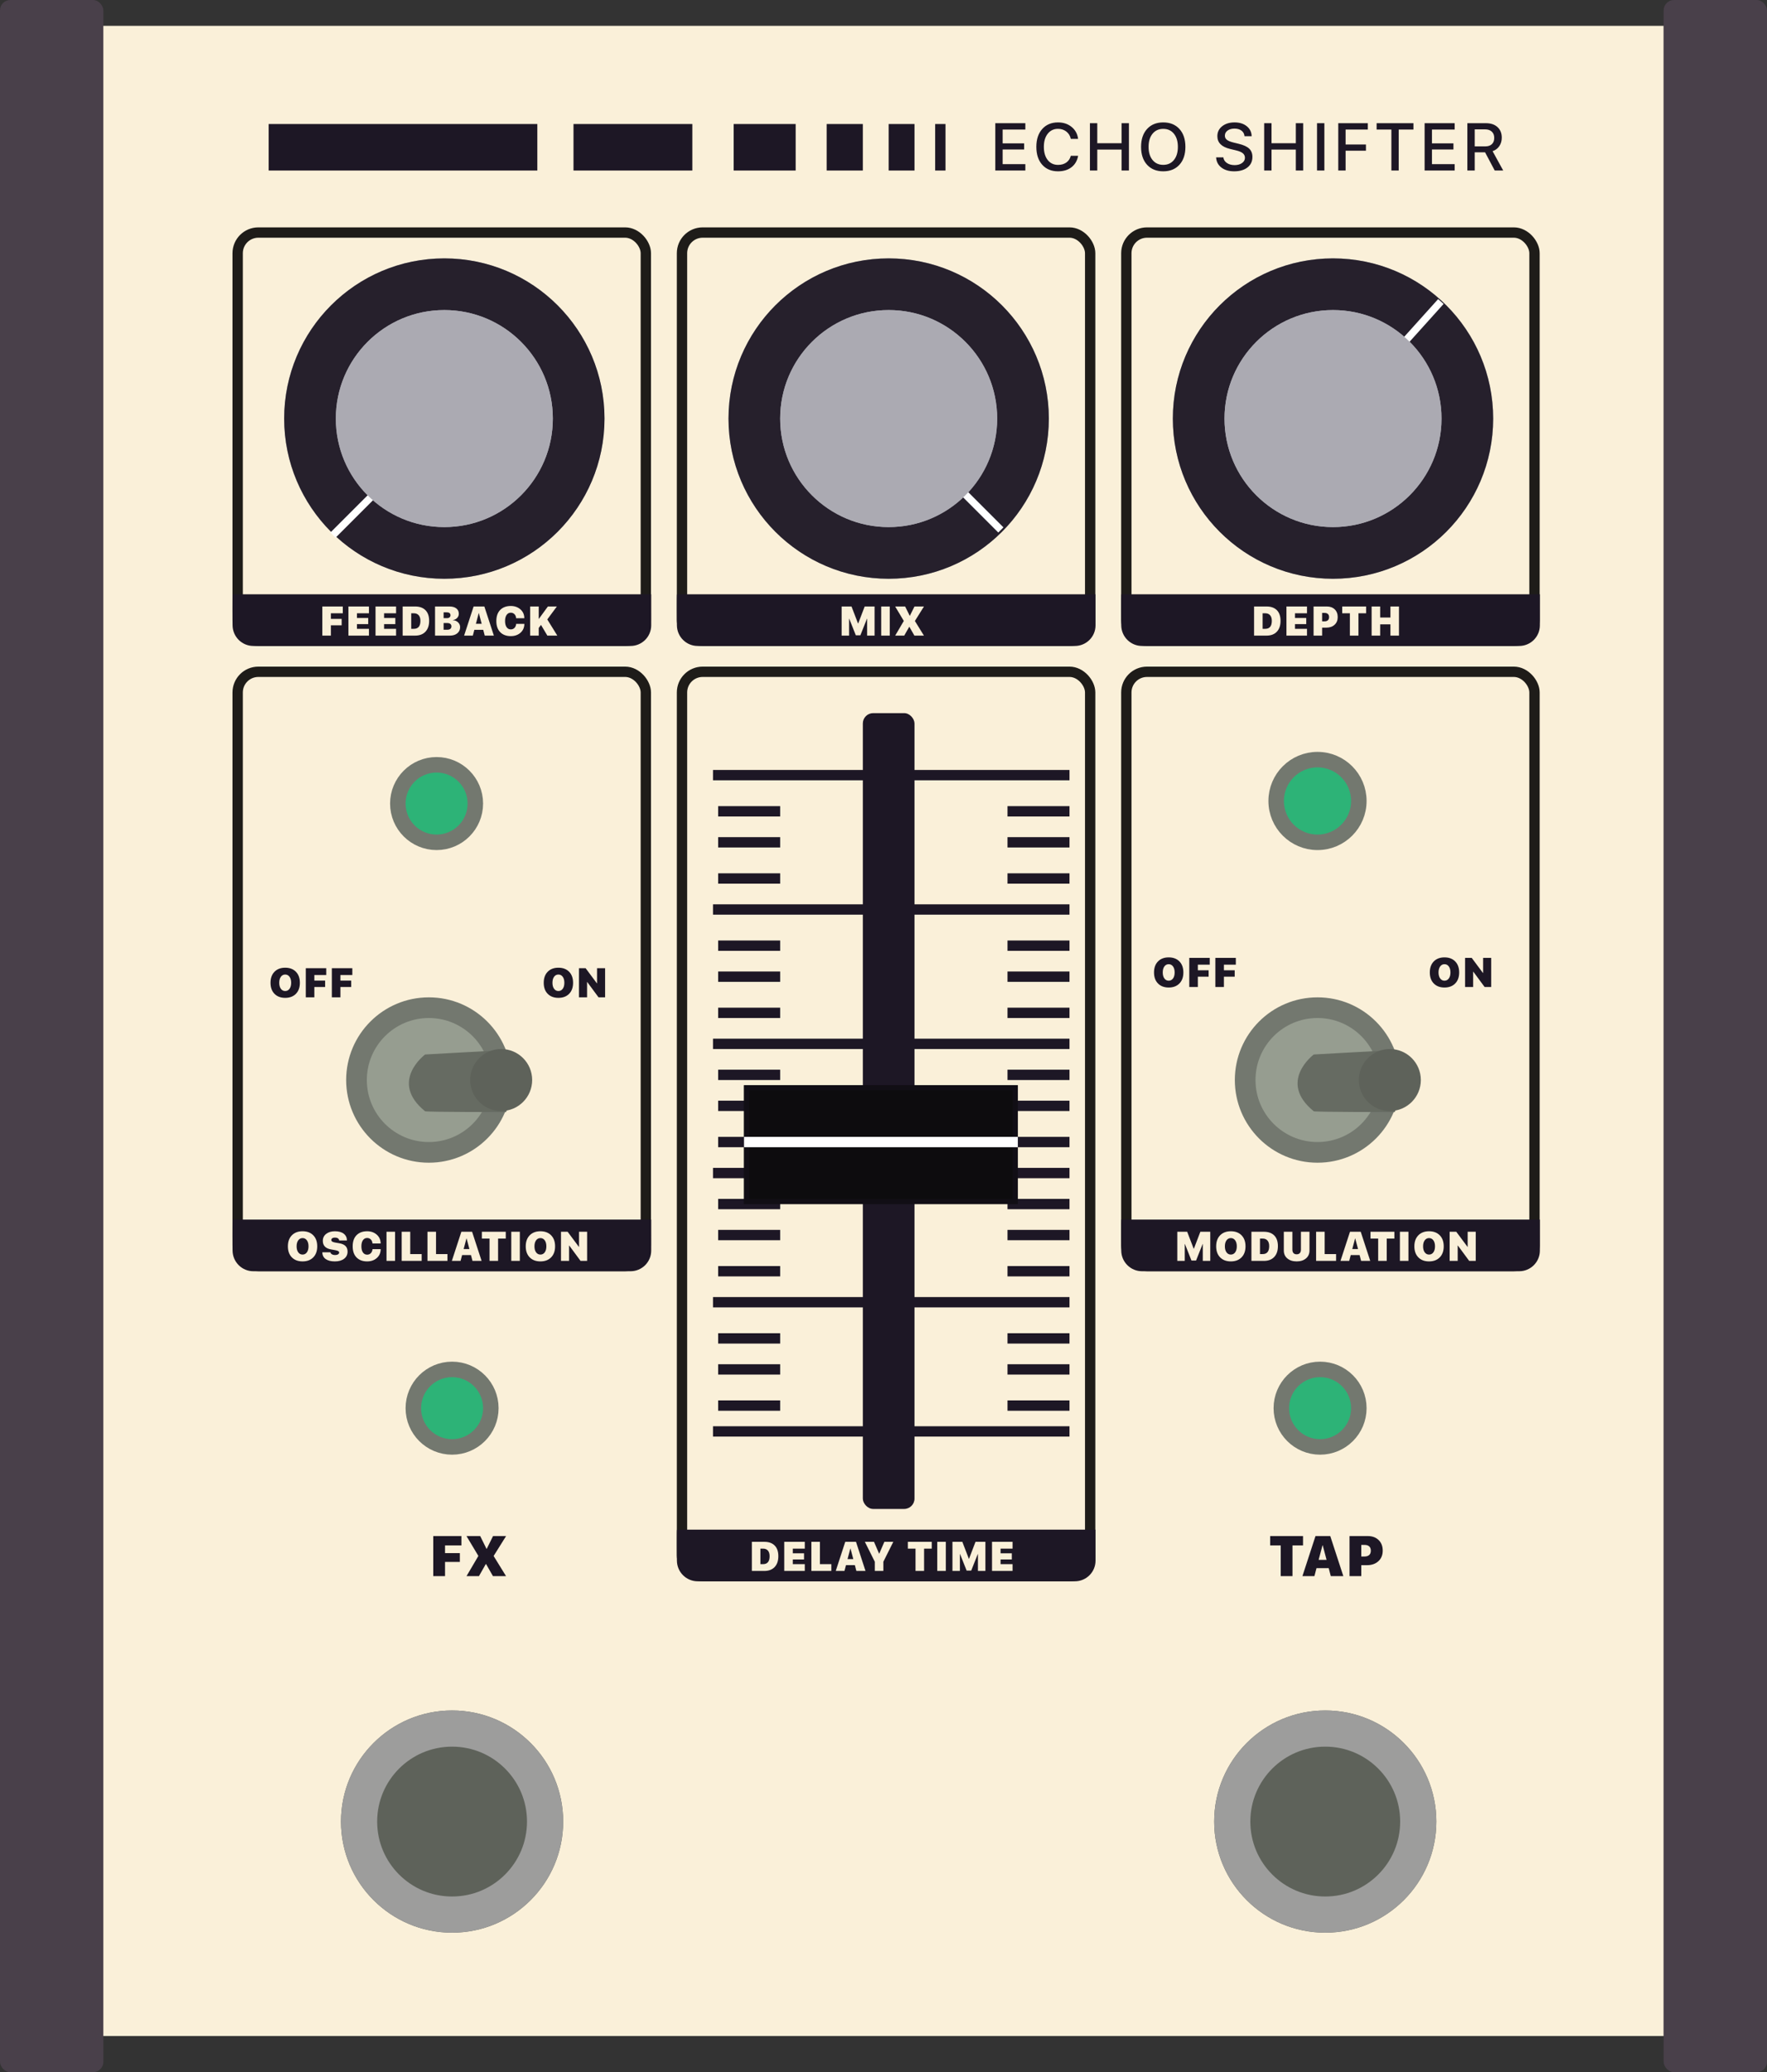 <?xml version="1.0" encoding="UTF-8"?>
<svg width="342px" height="401px" viewBox="0 0 342 401" version="1.1" xmlns="http://www.w3.org/2000/svg" xmlns:xlink="http://www.w3.org/1999/xlink">
    <rect x="0" y="0" width="342" height="401" fill="#333333" stroke="none"/>
    <!-- Generator: Sketch 43.2 (39069) - http://www.bohemiancoding.com/sketch -->
    <title>pedal-delay</title>
    <desc>Created with Sketch.</desc>
    <defs>
        <circle id="path-1" cx="41" cy="37" r="31"></circle>
        <circle id="path-2" cx="41" cy="37" r="31"></circle>
        <circle id="path-3" cx="41" cy="37" r="31"></circle>
        <rect id="path-4" x="13" y="81" width="53" height="23"></rect>
        <circle id="path-5" cx="87.5" cy="352.5" r="21.5"></circle>
        <circle id="path-6" cx="256.5" cy="352.5" r="21.5"></circle>
    </defs>
    <g id="Page-1" stroke="none" stroke-width="1" fill="none" fill-rule="evenodd">
        <g id="Echo-shifter">
            <g id="Body">
                <rect id="Rectangle-7" fill="#FAF0D9" x="18" y="5" width="304" height="389"></rect>
                <rect id="Rectangle-8" fill="#49404A" x="0" y="0" width="20" height="401" rx="2"></rect>
                <rect id="Rectangle-8" fill="#49404A" x="322" y="0" width="20" height="401" rx="2"></rect>
            </g>
            <g id="Feedback" transform="translate(45, 44)">
                <rect id="Rectangle-9" stroke="#1E1C19" stroke-width="2" x="1" y="1" width="79" height="79" rx="4"></rect>
                <path d="M0.037,71.004 C0.106,70.996 81.028,71.003 81.037,71.004 C81.047,71.005 81.04,77.009 81.04,77.009 C81.039,79.215 79.251,81.004 77.034,81.004 L4.04,81.004 C1.83,81.004 0.026,79.218 0.015,76.997 C0.015,76.997 -0.031,71.012 0.037,71.004 Z" id="Rectangle-10" fill="#1D1725"></path>
                <path d="M19.043,79 L19.043,77.004 L21.129,77.004 L21.129,75.762 L19.043,75.762 L19.043,74.68 L21.348,74.68 L21.348,73.363 L17.387,73.363 L17.387,79 L19.043,79 Z M26.41,77.684 L24.09,77.684 L24.09,76.777 L26.266,76.777 L26.266,75.59 L24.09,75.59 L24.09,74.68 L26.41,74.68 L26.41,73.363 L22.434,73.363 L22.434,79 L26.41,79 L26.41,77.684 Z M31.66,77.684 L29.34,77.684 L29.34,76.777 L31.516,76.777 L31.516,75.59 L29.34,75.59 L29.34,74.68 L31.66,74.68 L31.66,73.363 L27.684,73.363 L27.684,79 L31.66,79 L31.66,77.684 Z M32.934,73.363 L35.344,73.363 C36.201,73.363 36.867,73.6 37.344,74.074 C37.82,74.548 38.059,75.237 38.059,76.141 C38.059,77.042 37.82,77.743 37.342,78.246 C36.864,78.749 36.198,79 35.344,79 L32.934,79 L32.934,73.363 Z M34.59,74.68 L34.59,77.684 L35.109,77.684 C35.523,77.684 35.837,77.556 36.051,77.301 C36.264,77.046 36.371,76.659 36.371,76.141 C36.371,75.667 36.26,75.305 36.037,75.055 C35.814,74.805 35.505,74.68 35.109,74.68 L34.59,74.68 Z M42.066,79 L39.203,79 L39.203,73.363 L41.973,73.363 C42.548,73.363 42.997,73.488 43.318,73.736 C43.64,73.985 43.801,74.329 43.801,74.77 C43.801,75.092 43.691,75.366 43.473,75.59 C43.254,75.814 42.982,75.947 42.656,75.988 L42.656,76.02 C43.036,76.03 43.365,76.163 43.641,76.418 C43.917,76.673 44.055,76.987 44.055,77.359 C44.055,77.854 43.874,78.251 43.514,78.551 C43.153,78.85 42.671,79 42.066,79 Z M40.859,74.5 L40.859,75.621 L41.5,75.621 C41.714,75.621 41.882,75.57 42.006,75.467 C42.13,75.364 42.191,75.228 42.191,75.059 C42.191,74.884 42.132,74.747 42.014,74.648 C41.895,74.549 41.732,74.5 41.523,74.5 L40.859,74.5 Z M40.859,77.863 L41.566,77.863 C41.822,77.863 42.02,77.807 42.16,77.695 C42.301,77.583 42.371,77.421 42.371,77.207 C42.371,77.007 42.301,76.85 42.16,76.738 C42.02,76.626 41.826,76.57 41.578,76.57 L40.859,76.57 L40.859,77.863 Z M48.82,79 L48.775,78.83 C48.745,78.717 48.712,78.587 48.674,78.439 C48.636,78.292 48.602,78.162 48.572,78.049 L48.527,77.879 L46.809,77.879 L46.516,79 L44.828,79 L46.668,73.363 L48.746,73.363 L50.586,79 L48.82,79 Z M47.652,74.664 L47.598,74.871 C47.561,75.009 47.516,75.18 47.463,75.383 C47.41,75.586 47.355,75.789 47.301,75.992 C47.246,76.195 47.201,76.366 47.164,76.504 L47.109,76.711 L48.227,76.711 L47.684,74.664 L47.652,74.664 Z M53.863,79.098 C54.624,79.098 55.251,78.878 55.744,78.439 C56.238,78.001 56.486,77.43 56.488,76.727 L54.902,76.727 C54.876,77.052 54.769,77.312 54.58,77.506 C54.391,77.7 54.154,77.797 53.867,77.797 C53.523,77.797 53.252,77.654 53.053,77.369 C52.854,77.084 52.754,76.686 52.754,76.176 C52.754,75.671 52.854,75.276 53.055,74.992 C53.255,74.708 53.525,74.566 53.863,74.566 C54.15,74.566 54.389,74.664 54.58,74.859 C54.771,75.055 54.876,75.312 54.895,75.633 L56.48,75.633 C56.478,74.932 56.227,74.363 55.729,73.924 C55.23,73.485 54.608,73.266 53.863,73.266 C53.001,73.266 52.32,73.519 51.818,74.025 C51.317,74.532 51.066,75.25 51.066,76.18 C51.066,77.109 51.317,77.828 51.818,78.336 C52.32,78.844 53.001,79.098 53.863,79.098 Z M59.27,79 L59.27,77.523 L59.711,76.93 L60.941,79 L62.867,79 L60.926,75.867 L62.781,73.363 L61.043,73.363 L59.301,75.754 L59.27,75.754 L59.27,73.363 L57.613,73.363 L57.613,79 L59.27,79 Z" id="FEEDBACK" fill="#FAF0D9"></path>
                <g id="Oval-11">
                    <use fill="#ABAAB2" fill-rule="evenodd" xlink:href="#path-1"></use>
                    <circle stroke="#26202C" stroke-width="10" cx="41" cy="37" r="26"></circle>
                </g>
                <rect id="Rectangle-11" fill="#FFFFFF" transform="translate(23.723, 55.277) rotate(-315) translate(-23.723, -55.277) " x="23.016" y="49.229" width="1.414" height="12.097"></rect>
                <circle id="Oval-12" fill="#ABAAB2" cx="41" cy="37" r="21"></circle>
            </g>
            <g id="Mix" transform="translate(131, 44)">
                <rect id="Rectangle-9" stroke="#1E1C19" stroke-width="2" x="1" y="1" width="79" height="79" rx="4"></rect>
                <path d="M0.037,71.004 C0.106,70.996 81.028,71.003 81.037,71.004 C81.047,71.005 81.04,77.009 81.04,77.009 C81.039,79.215 79.251,81.004 77.034,81.004 L4.04,81.004 C1.83,81.004 0.026,79.218 0.015,76.997 C0.015,76.997 -0.031,71.012 0.037,71.004 Z" id="Rectangle-10" fill="#1D1725"></path>
                <path d="M38.273,79 L38.273,73.363 L36.359,73.363 L35.102,76.652 L35.07,76.652 L33.809,73.363 L31.895,73.363 L31.895,79 L33.34,79 L33.34,75.734 L33.371,75.734 L34.641,78.934 L35.527,78.934 L36.797,75.734 L36.828,75.734 L36.828,79 L38.273,79 Z M41.211,79 L41.211,73.363 L39.555,73.363 L39.555,79 L41.211,79 Z M42.262,79 L44.012,79 L44.977,77.301 L45.012,77.301 L45.98,79 L47.824,79 L46.086,76.184 L46.086,76.152 L47.832,73.363 L45.996,73.363 L45.105,75.16 L45.074,75.16 L44.188,73.363 L42.258,73.363 L43.922,76.145 L43.922,76.176 L43.754,76.461 C43.642,76.651 43.504,76.886 43.34,77.166 C43.176,77.446 43.011,77.727 42.846,78.008 C42.68,78.289 42.542,78.525 42.43,78.715 L42.262,79 Z" id="MIX" fill="#FAF0D9"></path>
                <g id="Oval-11">
                    <use fill="#ABAAB2" fill-rule="evenodd" xlink:href="#path-2"></use>
                    <circle stroke="#26202C" stroke-width="10" cx="41" cy="37" r="26"></circle>
                </g>
                <rect id="Rectangle-11" fill="#FFFFFF" transform="translate(58.44, 54.277) rotate(-405) translate(-58.44, -54.277) " x="57.733" y="48.229" width="1.414" height="12.097"></rect>
                <circle id="Oval-12" fill="#ABAAB2" cx="41" cy="37" r="21"></circle>
            </g>
            <g id="Depth" transform="translate(217, 44)">
                <rect id="Rectangle-9" stroke="#1E1C19" stroke-width="2" x="1" y="1" width="79" height="79" rx="4"></rect>
                <path d="M0.037,71.004 C0.106,70.996 81.028,71.003 81.037,71.004 C81.047,71.005 81.04,77.009 81.04,77.009 C81.039,79.215 79.251,81.004 77.034,81.004 L4.04,81.004 C1.83,81.004 0.026,79.218 0.015,76.997 C0.015,76.997 -0.031,71.012 0.037,71.004 Z" id="Rectangle-10" fill="#1D1725"></path>
                <path d="M25.721,73.363 L28.131,73.363 C28.988,73.363 29.654,73.6 30.131,74.074 C30.607,74.548 30.846,75.237 30.846,76.141 C30.846,77.042 30.607,77.743 30.129,78.246 C29.651,78.749 28.985,79 28.131,79 L25.721,79 L25.721,73.363 Z M27.377,74.68 L27.377,77.684 L27.896,77.684 C28.311,77.684 28.624,77.556 28.838,77.301 C29.051,77.046 29.158,76.659 29.158,76.141 C29.158,75.667 29.047,75.305 28.824,75.055 C28.602,74.805 28.292,74.68 27.896,74.68 L27.377,74.68 Z M35.967,77.684 L33.646,77.684 L33.646,76.777 L35.822,76.777 L35.822,75.59 L33.646,75.59 L33.646,74.68 L35.967,74.68 L35.967,73.363 L31.99,73.363 L31.99,79 L35.967,79 L35.967,77.684 Z M37.24,73.363 L39.814,73.363 C40.442,73.363 40.949,73.549 41.334,73.92 C41.719,74.291 41.912,74.79 41.912,75.418 C41.912,76.038 41.708,76.533 41.301,76.904 C40.893,77.275 40.36,77.461 39.701,77.461 L38.896,77.461 L38.896,79 L37.24,79 L37.24,73.363 Z M38.896,74.609 L38.896,76.238 L39.361,76.238 C39.637,76.238 39.853,76.169 40.008,76.031 C40.163,75.893 40.24,75.69 40.24,75.422 C40.24,75.154 40.163,74.951 40.01,74.814 C39.856,74.678 39.644,74.609 39.373,74.609 L38.896,74.609 Z M45.924,79 L45.924,74.68 L47.408,74.68 L47.408,73.363 L42.783,73.363 L42.783,74.68 L44.268,74.68 L44.268,79 L45.924,79 Z M53.771,79 L53.771,73.363 L52.115,73.363 L52.115,75.504 L50.131,75.504 L50.131,73.363 L48.475,73.363 L48.475,79 L50.131,79 L50.131,76.82 L52.115,76.82 L52.115,79 L53.771,79 Z" id="DEPTH" fill="#FAF0D9"></path>
                <g id="Oval-11">
                    <use fill="#ABAAB2" fill-rule="evenodd" xlink:href="#path-3"></use>
                    <circle stroke="#26202C" stroke-width="10" cx="41" cy="37" r="26"></circle>
                </g>
                <rect id="Rectangle-11" fill="#FFFFFF" transform="translate(57.831, 18.841) rotate(-498) translate(-57.831, -18.841) " x="57.124" y="12.793" width="1.414" height="12.097"></rect>
                <circle id="Oval-12" fill="#ABAAB2" cx="41" cy="37" r="21"></circle>
            </g>
            <g id="Oscillation" transform="translate(45, 129)">
                <rect id="Rectangle-9" stroke="#1E1C19" stroke-width="2" x="1" y="1" width="79" height="115" rx="4"></rect>
                <path d="M0.037,107.004 C0.106,106.996 81.028,107.003 81.037,107.004 C81.047,107.005 81.04,113.009 81.04,113.009 C81.039,115.215 79.251,117.004 77.034,117.004 L4.04,117.004 C1.83,117.004 0.026,115.218 0.015,112.997 C0.015,112.997 -0.031,107.012 0.037,107.004 Z" id="Rectangle-10" fill="#1D1725"></path>
                <path d="M13.561,109.266 C14.433,109.266 15.124,109.527 15.635,110.049 C16.145,110.571 16.4,111.283 16.4,112.184 C16.4,113.085 16.145,113.796 15.635,114.316 C15.124,114.837 14.433,115.098 13.561,115.098 C12.688,115.098 11.997,114.837 11.486,114.316 C10.976,113.796 10.721,113.085 10.721,112.184 C10.721,111.283 10.977,110.571 11.488,110.049 C12,109.527 12.691,109.266 13.561,109.266 Z M13.561,110.586 C13.214,110.586 12.936,110.73 12.725,111.018 C12.514,111.305 12.408,111.694 12.408,112.184 C12.408,112.671 12.514,113.058 12.725,113.346 C12.936,113.633 13.214,113.777 13.561,113.777 C13.91,113.777 14.189,113.633 14.398,113.346 C14.608,113.058 14.713,112.671 14.713,112.184 C14.713,111.694 14.607,111.305 14.396,111.018 C14.186,110.73 13.907,110.586 13.561,110.586 Z M17.389,113.34 C17.391,113.902 17.606,114.336 18.033,114.641 C18.46,114.945 19.051,115.098 19.807,115.098 C20.557,115.098 21.155,114.927 21.602,114.586 C22.048,114.245 22.271,113.786 22.271,113.211 C22.271,112.753 22.141,112.391 21.879,112.127 C21.617,111.863 21.213,111.682 20.666,111.586 L19.893,111.453 C19.624,111.406 19.43,111.344 19.309,111.268 C19.187,111.191 19.127,111.085 19.127,110.949 C19.127,110.809 19.191,110.697 19.318,110.613 C19.446,110.53 19.618,110.488 19.834,110.488 C20.058,110.488 20.247,110.537 20.4,110.635 C20.554,110.732 20.633,110.87 20.639,111.047 L22.15,111.047 C22.148,110.5 21.943,110.066 21.537,109.746 C21.131,109.426 20.553,109.266 19.803,109.266 C19.131,109.266 18.576,109.433 18.139,109.768 C17.701,110.102 17.482,110.555 17.482,111.125 C17.482,112.044 18.015,112.596 19.08,112.781 L19.826,112.914 C20.128,112.969 20.339,113.031 20.459,113.1 C20.579,113.169 20.639,113.268 20.639,113.398 C20.639,113.534 20.567,113.646 20.424,113.736 C20.281,113.826 20.085,113.871 19.838,113.871 C19.617,113.871 19.42,113.822 19.248,113.725 C19.076,113.627 18.979,113.499 18.955,113.34 L17.389,113.34 Z M26.057,115.098 C26.817,115.098 27.444,114.878 27.938,114.439 C28.431,114.001 28.679,113.43 28.682,112.727 L27.096,112.727 C27.07,113.052 26.962,113.312 26.773,113.506 C26.585,113.7 26.347,113.797 26.061,113.797 C25.717,113.797 25.445,113.654 25.246,113.369 C25.047,113.084 24.947,112.686 24.947,112.176 C24.947,111.671 25.048,111.276 25.248,110.992 C25.449,110.708 25.718,110.566 26.057,110.566 C26.343,110.566 26.582,110.664 26.773,110.859 C26.965,111.055 27.07,111.312 27.088,111.633 L28.674,111.633 C28.671,110.932 28.421,110.363 27.922,109.924 C27.423,109.485 26.801,109.266 26.057,109.266 C25.195,109.266 24.513,109.519 24.012,110.025 C23.51,110.532 23.26,111.25 23.26,112.18 C23.26,113.109 23.51,113.828 24.012,114.336 C24.513,114.844 25.195,115.098 26.057,115.098 Z M31.463,115 L31.463,109.363 L29.807,109.363 L29.807,115 L31.463,115 Z M36.611,113.684 L34.4,113.684 L34.4,109.363 L32.744,109.363 L32.744,115 L36.611,115 L36.611,113.684 Z M41.604,113.684 L39.393,113.684 L39.393,109.363 L37.736,109.363 L37.736,115 L41.604,115 L41.604,113.684 Z M46.447,115 L46.402,114.83 C46.372,114.717 46.339,114.587 46.301,114.439 C46.263,114.292 46.229,114.162 46.199,114.049 L46.154,113.879 L44.436,113.879 L44.143,115 L42.455,115 L44.295,109.363 L46.373,109.363 L48.213,115 L46.447,115 Z M45.279,110.664 L45.225,110.871 C45.188,111.009 45.143,111.18 45.09,111.383 C45.036,111.586 44.982,111.789 44.928,111.992 C44.873,112.195 44.827,112.366 44.791,112.504 L44.736,112.711 L45.854,112.711 L45.311,110.664 L45.279,110.664 Z M51.404,115 L51.404,110.68 L52.889,110.68 L52.889,109.363 L48.264,109.363 L48.264,110.68 L49.748,110.68 L49.748,115 L51.404,115 Z M55.611,115 L55.611,109.363 L53.955,109.363 L53.955,115 L55.611,115 Z M59.596,109.266 C60.468,109.266 61.16,109.527 61.67,110.049 C62.18,110.571 62.436,111.283 62.436,112.184 C62.436,113.085 62.18,113.796 61.67,114.316 C61.16,114.837 60.468,115.098 59.596,115.098 C58.723,115.098 58.032,114.837 57.521,114.316 C57.011,113.796 56.756,113.085 56.756,112.184 C56.756,111.283 57.012,110.571 57.523,110.049 C58.035,109.527 58.726,109.266 59.596,109.266 Z M59.596,110.586 C59.249,110.586 58.971,110.73 58.76,111.018 C58.549,111.305 58.443,111.694 58.443,112.184 C58.443,112.671 58.549,113.058 58.76,113.346 C58.971,113.633 59.249,113.777 59.596,113.777 C59.945,113.777 60.224,113.633 60.434,113.346 C60.643,113.058 60.748,112.671 60.748,112.184 C60.748,111.694 60.643,111.305 60.432,111.018 C60.221,110.73 59.942,110.586 59.596,110.586 Z M65.143,115 L65.143,112.031 L65.174,112.031 L67.365,115 L68.635,115 L68.635,109.363 L67.072,109.363 L67.072,112.285 L67.041,112.285 L64.865,109.363 L63.58,109.363 L63.58,115 L65.143,115 Z" id="OSCILLATION" fill="#FAF0D9"></path>
                <g id="Toggle" transform="translate(24, 66)">
                    <circle id="Oval-4" stroke="#73786F" stroke-width="4" fill="#969D90" cx="14" cy="14" r="14"></circle>
                    <path d="M29.081,8.234 C27.755,8.234 13.28,9.06 13.28,9.06 C13.28,9.06 6.224,14.312 13.273,20.044 C13.28,20.2 28.945,20.206 28.945,20.206 C28.945,20.206 32.986,11.012 29.081,8.234 Z" id="Path-2" fill="#666B62"></path>
                    <circle id="Path" fill="#5E625A" cx="28" cy="14" r="6"></circle>
                </g>
                <circle id="Led" stroke="#73786F" stroke-width="3" fill="#2DB377" cx="39.5" cy="26.5" r="7.5"></circle>
                <path d="M10.199,58.266 C11.072,58.266 11.763,58.527 12.273,59.049 C12.784,59.571 13.039,60.283 13.039,61.184 C13.039,62.085 12.784,62.796 12.273,63.316 C11.763,63.837 11.072,64.098 10.199,64.098 C9.327,64.098 8.635,63.837 8.125,63.316 C7.615,62.796 7.359,62.085 7.359,61.184 C7.359,60.283 7.615,59.571 8.127,59.049 C8.639,58.527 9.329,58.266 10.199,58.266 Z M10.199,59.586 C9.853,59.586 9.574,59.73 9.363,60.018 C9.152,60.305 9.047,60.694 9.047,61.184 C9.047,61.671 9.152,62.058 9.363,62.346 C9.574,62.633 9.853,62.777 10.199,62.777 C10.548,62.777 10.827,62.633 11.037,62.346 C11.247,62.058 11.352,61.671 11.352,61.184 C11.352,60.694 11.246,60.305 11.035,60.018 C10.824,59.73 10.546,59.586 10.199,59.586 Z M15.84,64 L15.84,62.004 L17.926,62.004 L17.926,60.762 L15.84,60.762 L15.84,59.68 L18.145,59.68 L18.145,58.363 L14.184,58.363 L14.184,64 L15.84,64 Z M20.887,64 L20.887,62.004 L22.973,62.004 L22.973,60.762 L20.887,60.762 L20.887,59.68 L23.191,59.68 L23.191,58.363 L19.23,58.363 L19.23,64 L20.887,64 Z" id="OFF" fill="#1D1725"></path>
                <path d="M63.078,58.266 C63.951,58.266 64.642,58.527 65.152,59.049 C65.663,59.571 65.918,60.283 65.918,61.184 C65.918,62.085 65.663,62.796 65.152,63.316 C64.642,63.837 63.951,64.098 63.078,64.098 C62.206,64.098 61.514,63.837 61.004,63.316 C60.493,62.796 60.238,62.085 60.238,61.184 C60.238,60.283 60.494,59.571 61.006,59.049 C61.518,58.527 62.208,58.266 63.078,58.266 Z M63.078,59.586 C62.732,59.586 62.453,59.73 62.242,60.018 C62.031,60.305 61.926,60.694 61.926,61.184 C61.926,61.671 62.031,62.058 62.242,62.346 C62.453,62.633 62.732,62.777 63.078,62.777 C63.427,62.777 63.706,62.633 63.916,62.346 C64.126,62.058 64.23,61.671 64.23,61.184 C64.23,60.694 64.125,60.305 63.914,60.018 C63.703,59.73 63.424,59.586 63.078,59.586 Z M68.625,64 L68.625,61.031 L68.656,61.031 L70.848,64 L72.117,64 L72.117,58.363 L70.555,58.363 L70.555,61.285 L70.523,61.285 L68.348,58.363 L67.062,58.363 L67.062,64 L68.625,64 Z" id="ON" fill="#1D1725"></path>
            </g>
            <g id="Modulation" transform="translate(217, 129)">
                <rect id="Rectangle-9" stroke="#1E1C19" stroke-width="2" x="1" y="1" width="79" height="115" rx="4"></rect>
                <path d="M0.037,107.004 C0.106,106.996 81.028,107.003 81.037,107.004 C81.047,107.005 81.04,113.009 81.04,113.009 C81.039,115.215 79.251,117.004 77.034,117.004 L4.04,117.004 C1.83,117.004 0.026,115.218 0.015,112.997 C0.015,112.997 -0.031,107.012 0.037,107.004 Z" id="Rectangle-10" fill="#1D1725"></path>
                <path d="M17.242,115 L17.242,109.363 L15.328,109.363 L14.07,112.652 L14.039,112.652 L12.777,109.363 L10.863,109.363 L10.863,115 L12.309,115 L12.309,111.734 L12.34,111.734 L13.609,114.934 L14.496,114.934 L15.766,111.734 L15.797,111.734 L15.797,115 L17.242,115 Z M21.227,109.266 C22.099,109.266 22.79,109.527 23.301,110.049 C23.811,110.571 24.066,111.283 24.066,112.184 C24.066,113.085 23.811,113.796 23.301,114.316 C22.79,114.837 22.099,115.098 21.227,115.098 C20.354,115.098 19.663,114.837 19.152,114.316 C18.642,113.796 18.387,113.085 18.387,112.184 C18.387,111.283 18.643,110.571 19.154,110.049 C19.666,109.527 20.357,109.266 21.227,109.266 Z M21.227,110.586 C20.88,110.586 20.602,110.73 20.391,111.018 C20.18,111.305 20.074,111.694 20.074,112.184 C20.074,112.671 20.18,113.058 20.391,113.346 C20.602,113.633 20.88,113.777 21.227,113.777 C21.576,113.777 21.855,113.633 22.064,113.346 C22.274,113.058 22.379,112.671 22.379,112.184 C22.379,111.694 22.273,111.305 22.062,111.018 C21.852,110.73 21.573,110.586 21.227,110.586 Z M25.211,109.363 L27.621,109.363 C28.478,109.363 29.145,109.6 29.621,110.074 C30.098,110.548 30.336,111.237 30.336,112.141 C30.336,113.042 30.097,113.743 29.619,114.246 C29.141,114.749 28.475,115 27.621,115 L25.211,115 L25.211,109.363 Z M26.867,110.68 L26.867,113.684 L27.387,113.684 C27.801,113.684 28.115,113.556 28.328,113.301 C28.542,113.046 28.648,112.659 28.648,112.141 C28.648,111.667 28.537,111.305 28.314,111.055 C28.092,110.805 27.783,110.68 27.387,110.68 L26.867,110.68 Z M33.137,109.363 L31.48,109.363 L31.48,112.992 C31.48,113.635 31.708,114.147 32.164,114.527 C32.62,114.908 33.22,115.098 33.965,115.098 C34.71,115.098 35.31,114.908 35.766,114.527 C36.221,114.147 36.449,113.635 36.449,112.992 L36.449,109.363 L34.793,109.363 L34.793,112.809 C34.793,113.105 34.722,113.333 34.58,113.49 C34.438,113.648 34.233,113.727 33.965,113.727 C33.697,113.727 33.492,113.648 33.35,113.49 C33.208,113.333 33.137,113.105 33.137,112.809 L33.137,109.363 Z M41.598,113.684 L39.387,113.684 L39.387,109.363 L37.73,109.363 L37.73,115 L41.598,115 L41.598,113.684 Z M46.441,115 L46.396,114.83 C46.367,114.717 46.333,114.587 46.295,114.439 C46.257,114.292 46.223,114.162 46.193,114.049 L46.148,113.879 L44.43,113.879 L44.137,115 L42.449,115 L44.289,109.363 L46.367,109.363 L48.207,115 L46.441,115 Z M45.273,110.664 L45.219,110.871 C45.182,111.009 45.137,111.18 45.084,111.383 C45.031,111.586 44.977,111.789 44.922,111.992 C44.867,112.195 44.822,112.366 44.785,112.504 L44.73,112.711 L45.848,112.711 L45.305,110.664 L45.273,110.664 Z M51.398,115 L51.398,110.68 L52.883,110.68 L52.883,109.363 L48.258,109.363 L48.258,110.68 L49.742,110.68 L49.742,115 L51.398,115 Z M55.605,115 L55.605,109.363 L53.949,109.363 L53.949,115 L55.605,115 Z M59.59,109.266 C60.462,109.266 61.154,109.527 61.664,110.049 C62.174,110.571 62.43,111.283 62.43,112.184 C62.43,113.085 62.174,113.796 61.664,114.316 C61.154,114.837 60.462,115.098 59.59,115.098 C58.717,115.098 58.026,114.837 57.516,114.316 C57.005,113.796 56.75,113.085 56.75,112.184 C56.75,111.283 57.006,110.571 57.518,110.049 C58.029,109.527 58.72,109.266 59.59,109.266 Z M59.59,110.586 C59.243,110.586 58.965,110.73 58.754,111.018 C58.543,111.305 58.438,111.694 58.438,112.184 C58.438,112.671 58.543,113.058 58.754,113.346 C58.965,113.633 59.243,113.777 59.59,113.777 C59.939,113.777 60.218,113.633 60.428,113.346 C60.637,113.058 60.742,112.671 60.742,112.184 C60.742,111.694 60.637,111.305 60.426,111.018 C60.215,110.73 59.936,110.586 59.59,110.586 Z M65.137,115 L65.137,112.031 L65.168,112.031 L67.359,115 L68.629,115 L68.629,109.363 L67.066,109.363 L67.066,112.285 L67.035,112.285 L64.859,109.363 L63.574,109.363 L63.574,115 L65.137,115 Z" id="MODULATION" fill="#FAF0D9"></path>
                <g id="Toggle" transform="translate(24, 66)">
                    <circle id="Oval-4" stroke="#73786F" stroke-width="4" fill="#969D90" cx="14" cy="14" r="14"></circle>
                    <path d="M29.081,8.234 C27.755,8.234 13.28,9.06 13.28,9.06 C13.28,9.06 6.224,14.312 13.273,20.044 C13.28,20.2 28.945,20.206 28.945,20.206 C28.945,20.206 32.986,11.012 29.081,8.234 Z" id="Path-2" fill="#666B62"></path>
                    <circle id="Path" fill="#5E625A" cx="28" cy="14" r="6"></circle>
                </g>
                <circle id="Led" stroke="#73786F" stroke-width="3" fill="#2DB377" cx="38" cy="26" r="8"></circle>
                <path d="M9.199,56.266 C10.072,56.266 10.763,56.527 11.273,57.049 C11.784,57.571 12.039,58.283 12.039,59.184 C12.039,60.085 11.784,60.796 11.273,61.316 C10.763,61.837 10.072,62.098 9.199,62.098 C8.327,62.098 7.635,61.837 7.125,61.316 C6.615,60.796 6.359,60.085 6.359,59.184 C6.359,58.283 6.615,57.571 7.127,57.049 C7.639,56.527 8.329,56.266 9.199,56.266 Z M9.199,57.586 C8.853,57.586 8.574,57.73 8.363,58.018 C8.152,58.305 8.047,58.694 8.047,59.184 C8.047,59.671 8.152,60.058 8.363,60.346 C8.574,60.633 8.853,60.777 9.199,60.777 C9.548,60.777 9.827,60.633 10.037,60.346 C10.247,60.058 10.352,59.671 10.352,59.184 C10.352,58.694 10.246,58.305 10.035,58.018 C9.824,57.73 9.546,57.586 9.199,57.586 Z M14.84,62 L14.84,60.004 L16.926,60.004 L16.926,58.762 L14.84,58.762 L14.84,57.68 L17.145,57.68 L17.145,56.363 L13.184,56.363 L13.184,62 L14.84,62 Z M19.887,62 L19.887,60.004 L21.973,60.004 L21.973,58.762 L19.887,58.762 L19.887,57.68 L22.191,57.68 L22.191,56.363 L18.23,56.363 L18.23,62 L19.887,62 Z" id="OFF" fill="#1D1725"></path>
                <path d="M62.578,56.266 C63.451,56.266 64.142,56.527 64.652,57.049 C65.163,57.571 65.418,58.283 65.418,59.184 C65.418,60.085 65.163,60.796 64.652,61.316 C64.142,61.837 63.451,62.098 62.578,62.098 C61.706,62.098 61.014,61.837 60.504,61.316 C59.993,60.796 59.738,60.085 59.738,59.184 C59.738,58.283 59.994,57.571 60.506,57.049 C61.018,56.527 61.708,56.266 62.578,56.266 Z M62.578,57.586 C62.232,57.586 61.953,57.73 61.742,58.018 C61.531,58.305 61.426,58.694 61.426,59.184 C61.426,59.671 61.531,60.058 61.742,60.346 C61.953,60.633 62.232,60.777 62.578,60.777 C62.927,60.777 63.206,60.633 63.416,60.346 C63.626,60.058 63.73,59.671 63.73,59.184 C63.73,58.694 63.625,58.305 63.414,58.018 C63.203,57.73 62.924,57.586 62.578,57.586 Z M68.125,62 L68.125,59.031 L68.156,59.031 L70.348,62 L71.617,62 L71.617,56.363 L70.055,56.363 L70.055,59.285 L70.023,59.285 L67.848,56.363 L66.562,56.363 L66.562,62 L68.125,62 Z" id="ON" fill="#1D1725"></path>
            </g>
            <g id="Delay-Time" transform="translate(131, 129)">
                <rect id="Rectangle-9" stroke="#1E1C19" stroke-width="2" x="1" y="1" width="79" height="175" rx="4"></rect>
                <path d="M0.037,167.004 C0.106,166.996 81.028,167.003 81.037,167.004 C81.047,167.005 81.04,173.009 81.04,173.009 C81.039,175.215 79.251,177.004 77.034,177.004 L4.04,177.004 C1.83,177.004 0.026,175.218 0.015,172.997 C0.015,172.997 -0.031,167.012 0.037,167.004 Z" id="Rectangle-10" fill="#1D1725"></path>
                <rect id="Rectangle-12" fill="#1D1725" x="36" y="9" width="10" height="154" rx="2"></rect>
                <path d="M14.52,169.363 L16.93,169.363 C17.786,169.363 18.453,169.6 18.93,170.074 C19.406,170.548 19.645,171.237 19.645,172.141 C19.645,173.042 19.406,173.743 18.928,174.246 C18.45,174.749 17.784,175 16.93,175 L14.52,175 L14.52,169.363 Z M16.176,170.68 L16.176,173.684 L16.695,173.684 C17.109,173.684 17.423,173.556 17.637,173.301 C17.85,173.046 17.957,172.659 17.957,172.141 C17.957,171.667 17.846,171.305 17.623,171.055 C17.4,170.805 17.091,170.68 16.695,170.68 L16.176,170.68 Z M24.766,173.684 L22.445,173.684 L22.445,172.777 L24.621,172.777 L24.621,171.59 L22.445,171.59 L22.445,170.68 L24.766,170.68 L24.766,169.363 L20.789,169.363 L20.789,175 L24.766,175 L24.766,173.684 Z M29.906,173.684 L27.695,173.684 L27.695,169.363 L26.039,169.363 L26.039,175 L29.906,175 L29.906,173.684 Z M34.75,175 L34.705,174.83 C34.675,174.717 34.641,174.587 34.604,174.439 C34.566,174.292 34.532,174.162 34.502,174.049 L34.457,173.879 L32.738,173.879 L32.445,175 L30.758,175 L32.598,169.363 L34.676,169.363 L36.516,175 L34.75,175 Z M33.582,170.664 L33.527,170.871 C33.491,171.009 33.446,171.18 33.393,171.383 C33.339,171.586 33.285,171.789 33.23,171.992 C33.176,172.195 33.13,172.366 33.094,172.504 L33.039,172.711 L34.156,172.711 L33.613,170.664 L33.582,170.664 Z M39.973,175 L38.316,175 L38.316,173.215 L36.391,169.363 L38.16,169.363 L39.148,171.648 L39.18,171.648 L40.168,169.363 L41.898,169.363 L39.973,173.215 L39.973,175 Z M47.855,175 L47.855,170.68 L49.34,170.68 L49.34,169.363 L44.715,169.363 L44.715,170.68 L46.199,170.68 L46.199,175 L47.855,175 Z M52.062,175 L52.062,169.363 L50.406,169.363 L50.406,175 L52.062,175 Z M59.723,175 L59.723,169.363 L57.809,169.363 L56.551,172.652 L56.52,172.652 L55.258,169.363 L53.344,169.363 L53.344,175 L54.789,175 L54.789,171.734 L54.82,171.734 L56.09,174.934 L56.977,174.934 L58.246,171.734 L58.277,171.734 L58.277,175 L59.723,175 Z M64.98,173.684 L62.66,173.684 L62.66,172.777 L64.836,172.777 L64.836,171.59 L62.66,171.59 L62.66,170.68 L64.98,170.68 L64.98,169.363 L61.004,169.363 L61.004,175 L64.98,175 L64.98,173.684 Z" id="DELAY-TIME" fill="#FAF0D9"></path>
                <rect id="Rectangle-13" fill="#1D1725" x="7" y="20" width="69" height="2"></rect>
                <rect id="Rectangle-13" fill="#1D1725" x="7" y="46" width="69" height="2"></rect>
                <rect id="Rectangle-13" fill="#1D1725" x="7" y="72" width="69" height="2"></rect>
                <rect id="Rectangle-13" fill="#1D1725" x="7" y="97" width="69" height="2"></rect>
                <rect id="Rectangle-13" fill="#1D1725" x="7" y="122" width="69" height="2"></rect>
                <rect id="Rectangle-13" fill="#1D1725" x="7" y="147" width="69" height="2"></rect>
                <rect id="Rectangle-14" fill="#1D1725" x="8" y="27" width="12" height="2"></rect>
                <rect id="Rectangle-14" fill="#1D1725" x="8" y="33" width="12" height="2"></rect>
                <rect id="Rectangle-14" fill="#1D1725" x="8" y="40" width="12" height="2"></rect>
                <rect id="Rectangle-14" fill="#1D1725" x="64" y="27" width="12" height="2"></rect>
                <rect id="Rectangle-14" fill="#1D1725" x="64" y="33" width="12" height="2"></rect>
                <rect id="Rectangle-14" fill="#1D1725" x="64" y="40" width="12" height="2"></rect>
                <rect id="Rectangle-14" fill="#1D1725" x="8" y="53" width="12" height="2"></rect>
                <rect id="Rectangle-14" fill="#1D1725" x="8" y="59" width="12" height="2"></rect>
                <rect id="Rectangle-14" fill="#1D1725" x="8" y="66" width="12" height="2"></rect>
                <rect id="Rectangle-14" fill="#1D1725" x="64" y="53" width="12" height="2"></rect>
                <rect id="Rectangle-14" fill="#1D1725" x="64" y="59" width="12" height="2"></rect>
                <rect id="Rectangle-14" fill="#1D1725" x="64" y="66" width="12" height="2"></rect>
                <rect id="Rectangle-14" fill="#1D1725" x="8" y="78" width="12" height="2"></rect>
                <rect id="Rectangle-14" fill="#1D1725" x="8" y="84" width="12" height="2"></rect>
                <rect id="Rectangle-14" fill="#1D1725" x="8" y="91" width="12" height="2"></rect>
                <rect id="Rectangle-14" fill="#1D1725" x="64" y="78" width="12" height="2"></rect>
                <rect id="Rectangle-14" fill="#1D1725" x="64" y="84" width="12" height="2"></rect>
                <rect id="Rectangle-14" fill="#1D1725" x="64" y="91" width="12" height="2"></rect>
                <rect id="Rectangle-14" fill="#1D1725" x="8" y="103" width="12" height="2"></rect>
                <rect id="Rectangle-14" fill="#1D1725" x="8" y="109" width="12" height="2"></rect>
                <rect id="Rectangle-14" fill="#1D1725" x="8" y="116" width="12" height="2"></rect>
                <rect id="Rectangle-14" fill="#1D1725" x="64" y="103" width="12" height="2"></rect>
                <rect id="Rectangle-14" fill="#1D1725" x="64" y="109" width="12" height="2"></rect>
                <rect id="Rectangle-14" fill="#1D1725" x="64" y="116" width="12" height="2"></rect>
                <rect id="Rectangle-14" fill="#1D1725" x="8" y="129" width="12" height="2"></rect>
                <rect id="Rectangle-14" fill="#1D1725" x="8" y="135" width="12" height="2"></rect>
                <rect id="Rectangle-14" fill="#1D1725" x="8" y="142" width="12" height="2"></rect>
                <rect id="Rectangle-14" fill="#1D1725" x="64" y="129" width="12" height="2"></rect>
                <rect id="Rectangle-14" fill="#1D1725" x="64" y="135" width="12" height="2"></rect>
                <rect id="Rectangle-14" fill="#1D1725" x="64" y="142" width="12" height="2"></rect>
                <g id="Rectangle-15">
                    <use fill="#0D0C0E" fill-rule="evenodd" xlink:href="#path-4"></use>
                    <rect stroke="#110E15" stroke-width="1" x="13.5" y="81.5" width="52" height="22"></rect>
                </g>
                <rect id="Rectangle-16" fill="#FFFFFF" x="13" y="91" width="53" height="2"></rect>
            </g>
            <path d="M86.136,305 L86.136,302.255 L89.004,302.255 L89.004,300.547 L86.136,300.547 L86.136,299.06 L89.305,299.06 L89.305,297.25 L83.859,297.25 L83.859,305 L86.136,305 Z M90.294,305 L92.7,305 L94.027,302.664 L94.075,302.664 L95.407,305 L97.942,305 L95.552,301.127 L95.552,301.084 L97.953,297.25 L95.428,297.25 L94.204,299.72 L94.161,299.72 L92.942,297.25 L90.288,297.25 L92.576,301.074 L92.576,301.117 L92.345,301.509 C92.191,301.77 92.002,302.093 91.776,302.478 C91.551,302.863 91.324,303.249 91.097,303.636 C90.869,304.022 90.679,304.347 90.525,304.608 L90.294,305 Z" id="FX" fill="#1D1725"></path>
            <path d="M250.159,305 L247.882,305 L247.882,299.06 L245.841,299.06 L245.841,297.25 L252.2,297.25 L252.2,299.06 L250.159,299.06 L250.159,305 Z M257.572,305 L257.51,304.766 C257.469,304.611 257.422,304.432 257.37,304.229 C257.318,304.027 257.272,303.848 257.231,303.692 L257.169,303.458 L254.806,303.458 L254.403,305 L252.083,305 L254.612,297.25 L257.47,297.25 L260,305 L257.572,305 Z M255.966,299.038 L255.891,299.323 C255.84,299.513 255.779,299.747 255.705,300.026 C255.632,300.306 255.558,300.585 255.482,300.864 C255.407,301.144 255.345,301.378 255.294,301.568 L255.219,301.853 L256.755,301.853 L256.009,299.038 L255.966,299.038 Z M261.198,297.25 L264.737,297.25 C265.6,297.25 266.297,297.505 266.827,298.015 C267.357,298.525 267.622,299.212 267.622,300.075 C267.622,300.927 267.341,301.608 266.781,302.118 C266.221,302.629 265.487,302.884 264.582,302.884 L263.475,302.884 L263.475,305 L261.198,305 L261.198,297.25 Z M263.475,298.963 L263.475,301.203 L264.114,301.203 C264.494,301.203 264.79,301.108 265.003,300.918 C265.216,300.728 265.323,300.449 265.323,300.08 C265.323,299.711 265.217,299.433 265.006,299.245 C264.795,299.057 264.503,298.963 264.13,298.963 L263.475,298.963 Z" id="TAP" fill="#1D1725"></path>
            <circle id="Led" stroke="#73786F" stroke-width="3" fill="#2DB377" cx="87.5" cy="272.5" r="7.5"></circle>
            <circle id="Led" stroke="#73786F" stroke-width="3" fill="#2DB377" cx="255.5" cy="272.5" r="7.5"></circle>
            <g id="Oval-7">
                <use fill="#5E625A" fill-rule="evenodd" xlink:href="#path-5"></use>
                <circle stroke="#9D9D9C" stroke-width="7" cx="87.5" cy="352.5" r="18"></circle>
            </g>
            <g id="Oval-7">
                <use fill="#5E625A" fill-rule="evenodd" xlink:href="#path-6"></use>
                <circle stroke="#9D9D9C" stroke-width="7" cx="256.5" cy="352.5" r="18"></circle>
            </g>
            <rect id="Rectangle-17" fill="#1D1725" x="111" y="24" width="23" height="9"></rect>
            <rect id="Rectangle-17" fill="#1D1725" x="52" y="24" width="52" height="9"></rect>
            <rect id="Rectangle-17" fill="#1D1725" x="142" y="24" width="12" height="9"></rect>
            <rect id="Rectangle-17" fill="#1D1725" x="160" y="24" width="7" height="9"></rect>
            <rect id="Rectangle-17" fill="#1D1725" x="181" y="24" width="2" height="9"></rect>
            <rect id="Rectangle-17" fill="#1D1725" x="172" y="24" width="5" height="9"></rect>
            <path d="M198.454,31.769 L194.061,31.769 L194.061,28.925 L198.219,28.925 L198.219,27.744 L194.061,27.744 L194.061,25.072 L198.454,25.072 L198.454,23.84 L192.639,23.84 L192.639,33 L198.454,33 L198.454,31.769 Z M204.779,33.152 C205.833,33.152 206.702,32.889 207.385,32.362 C208.068,31.835 208.497,31.098 208.67,30.15 L207.255,30.15 C207.111,30.704 206.823,31.136 206.392,31.445 C205.96,31.754 205.425,31.908 204.786,31.908 C203.944,31.908 203.275,31.593 202.78,30.962 C202.285,30.332 202.037,29.483 202.037,28.417 C202.037,27.355 202.287,26.508 202.786,25.878 C203.285,25.247 203.95,24.932 204.779,24.932 C205.401,24.932 205.939,25.109 206.392,25.462 C206.844,25.816 207.132,26.286 207.255,26.875 L208.664,26.875 C208.546,25.918 208.128,25.148 207.41,24.564 C206.693,23.98 205.816,23.688 204.779,23.688 C203.501,23.688 202.483,24.113 201.723,24.964 C200.963,25.814 200.583,26.965 200.583,28.417 C200.583,29.881 200.962,31.036 201.72,31.883 C202.477,32.729 203.497,33.152 204.779,33.152 Z M218.5,33 L218.5,23.84 L217.078,23.84 L217.078,27.712 L212.375,27.712 L212.375,23.84 L210.953,23.84 L210.953,33 L212.375,33 L212.375,28.944 L217.078,28.944 L217.078,33 L218.5,33 Z M225.143,23.688 C226.463,23.688 227.509,24.113 228.279,24.964 C229.049,25.814 229.434,26.968 229.434,28.423 C229.434,29.879 229.049,31.031 228.279,31.88 C227.509,32.728 226.463,33.152 225.143,33.152 C223.823,33.152 222.778,32.728 222.007,31.88 C221.237,31.031 220.852,29.879 220.852,28.423 C220.852,26.968 221.237,25.814 222.007,24.964 C222.778,24.113 223.823,23.688 225.143,23.688 Z M225.143,24.938 C224.276,24.938 223.586,25.252 223.074,25.878 C222.562,26.504 222.306,27.353 222.306,28.423 C222.306,29.49 222.562,30.336 223.074,30.962 C223.586,31.589 224.276,31.902 225.143,31.902 C226.011,31.902 226.699,31.589 227.209,30.962 C227.719,30.336 227.974,29.49 227.974,28.423 C227.974,27.353 227.719,26.504 227.209,25.878 C226.699,25.252 226.011,24.938 225.143,24.938 Z M235.376,30.448 C235.423,31.273 235.762,31.93 236.395,32.419 C237.027,32.908 237.852,33.152 238.867,33.152 C239.951,33.152 240.811,32.903 241.448,32.403 C242.084,31.904 242.403,31.225 242.403,30.366 C242.403,29.697 242.194,29.163 241.778,28.763 C241.361,28.363 240.683,28.051 239.743,27.827 L238.734,27.579 C238.146,27.435 237.721,27.261 237.461,27.055 C237.201,26.85 237.071,26.585 237.071,26.259 C237.071,25.853 237.243,25.522 237.588,25.269 C237.933,25.015 238.381,24.888 238.931,24.888 C239.485,24.888 239.937,25.018 240.286,25.278 C240.635,25.538 240.831,25.897 240.873,26.354 L242.257,26.354 C242.236,25.563 241.92,24.92 241.311,24.427 C240.702,23.934 239.915,23.688 238.95,23.688 C237.972,23.688 237.172,23.934 236.55,24.427 C235.928,24.92 235.617,25.563 235.617,26.354 C235.617,27.607 236.438,28.43 238.08,28.823 L239.267,29.109 C239.86,29.253 240.289,29.438 240.556,29.664 C240.822,29.891 240.956,30.182 240.956,30.537 C240.956,30.943 240.768,31.281 240.394,31.55 C240.019,31.818 239.544,31.953 238.969,31.953 C238.368,31.953 237.865,31.815 237.461,31.54 C237.057,31.265 236.83,30.901 236.779,30.448 L235.376,30.448 Z M252.226,33 L252.226,23.84 L250.804,23.84 L250.804,27.712 L246.101,27.712 L246.101,23.84 L244.679,23.84 L244.679,33 L246.101,33 L246.101,28.944 L250.804,28.944 L250.804,33 L252.226,33 Z M256.33,33 L256.33,23.84 L254.908,23.84 L254.908,33 L256.33,33 Z M260.44,33 L260.44,29.166 L264.376,29.166 L264.376,27.966 L260.44,27.966 L260.44,25.072 L264.738,25.072 L264.738,23.84 L259.019,23.84 L259.019,33 L260.44,33 Z M270.721,33 L270.721,25.072 L273.571,25.072 L273.571,23.84 L266.442,23.84 L266.442,25.072 L269.299,25.072 L269.299,33 L270.721,33 Z M281.547,31.769 L277.154,31.769 L277.154,28.925 L281.312,28.925 L281.312,27.744 L277.154,27.744 L277.154,25.072 L281.547,25.072 L281.547,23.84 L275.732,23.84 L275.732,33 L281.547,33 L281.547,31.769 Z M285.429,25.034 L285.429,28.328 L287.473,28.328 C288.023,28.328 288.449,28.184 288.752,27.896 C289.054,27.609 289.206,27.202 289.206,26.678 C289.206,26.166 289.048,25.764 288.733,25.472 C288.417,25.18 287.985,25.034 287.435,25.034 L285.429,25.034 Z M285.429,29.477 L285.429,33 L284.007,33 L284.007,23.84 L287.606,23.84 C288.55,23.84 289.295,24.093 289.844,24.599 C290.392,25.105 290.666,25.785 290.666,26.64 C290.666,27.257 290.509,27.8 290.196,28.268 C289.883,28.735 289.447,29.064 288.888,29.255 L290.945,33 L289.301,33 L287.435,29.477 L285.429,29.477 Z" id="ECHO-SHIFTER" fill="#1D1725"></path>
        </g>
    </g>
</svg>